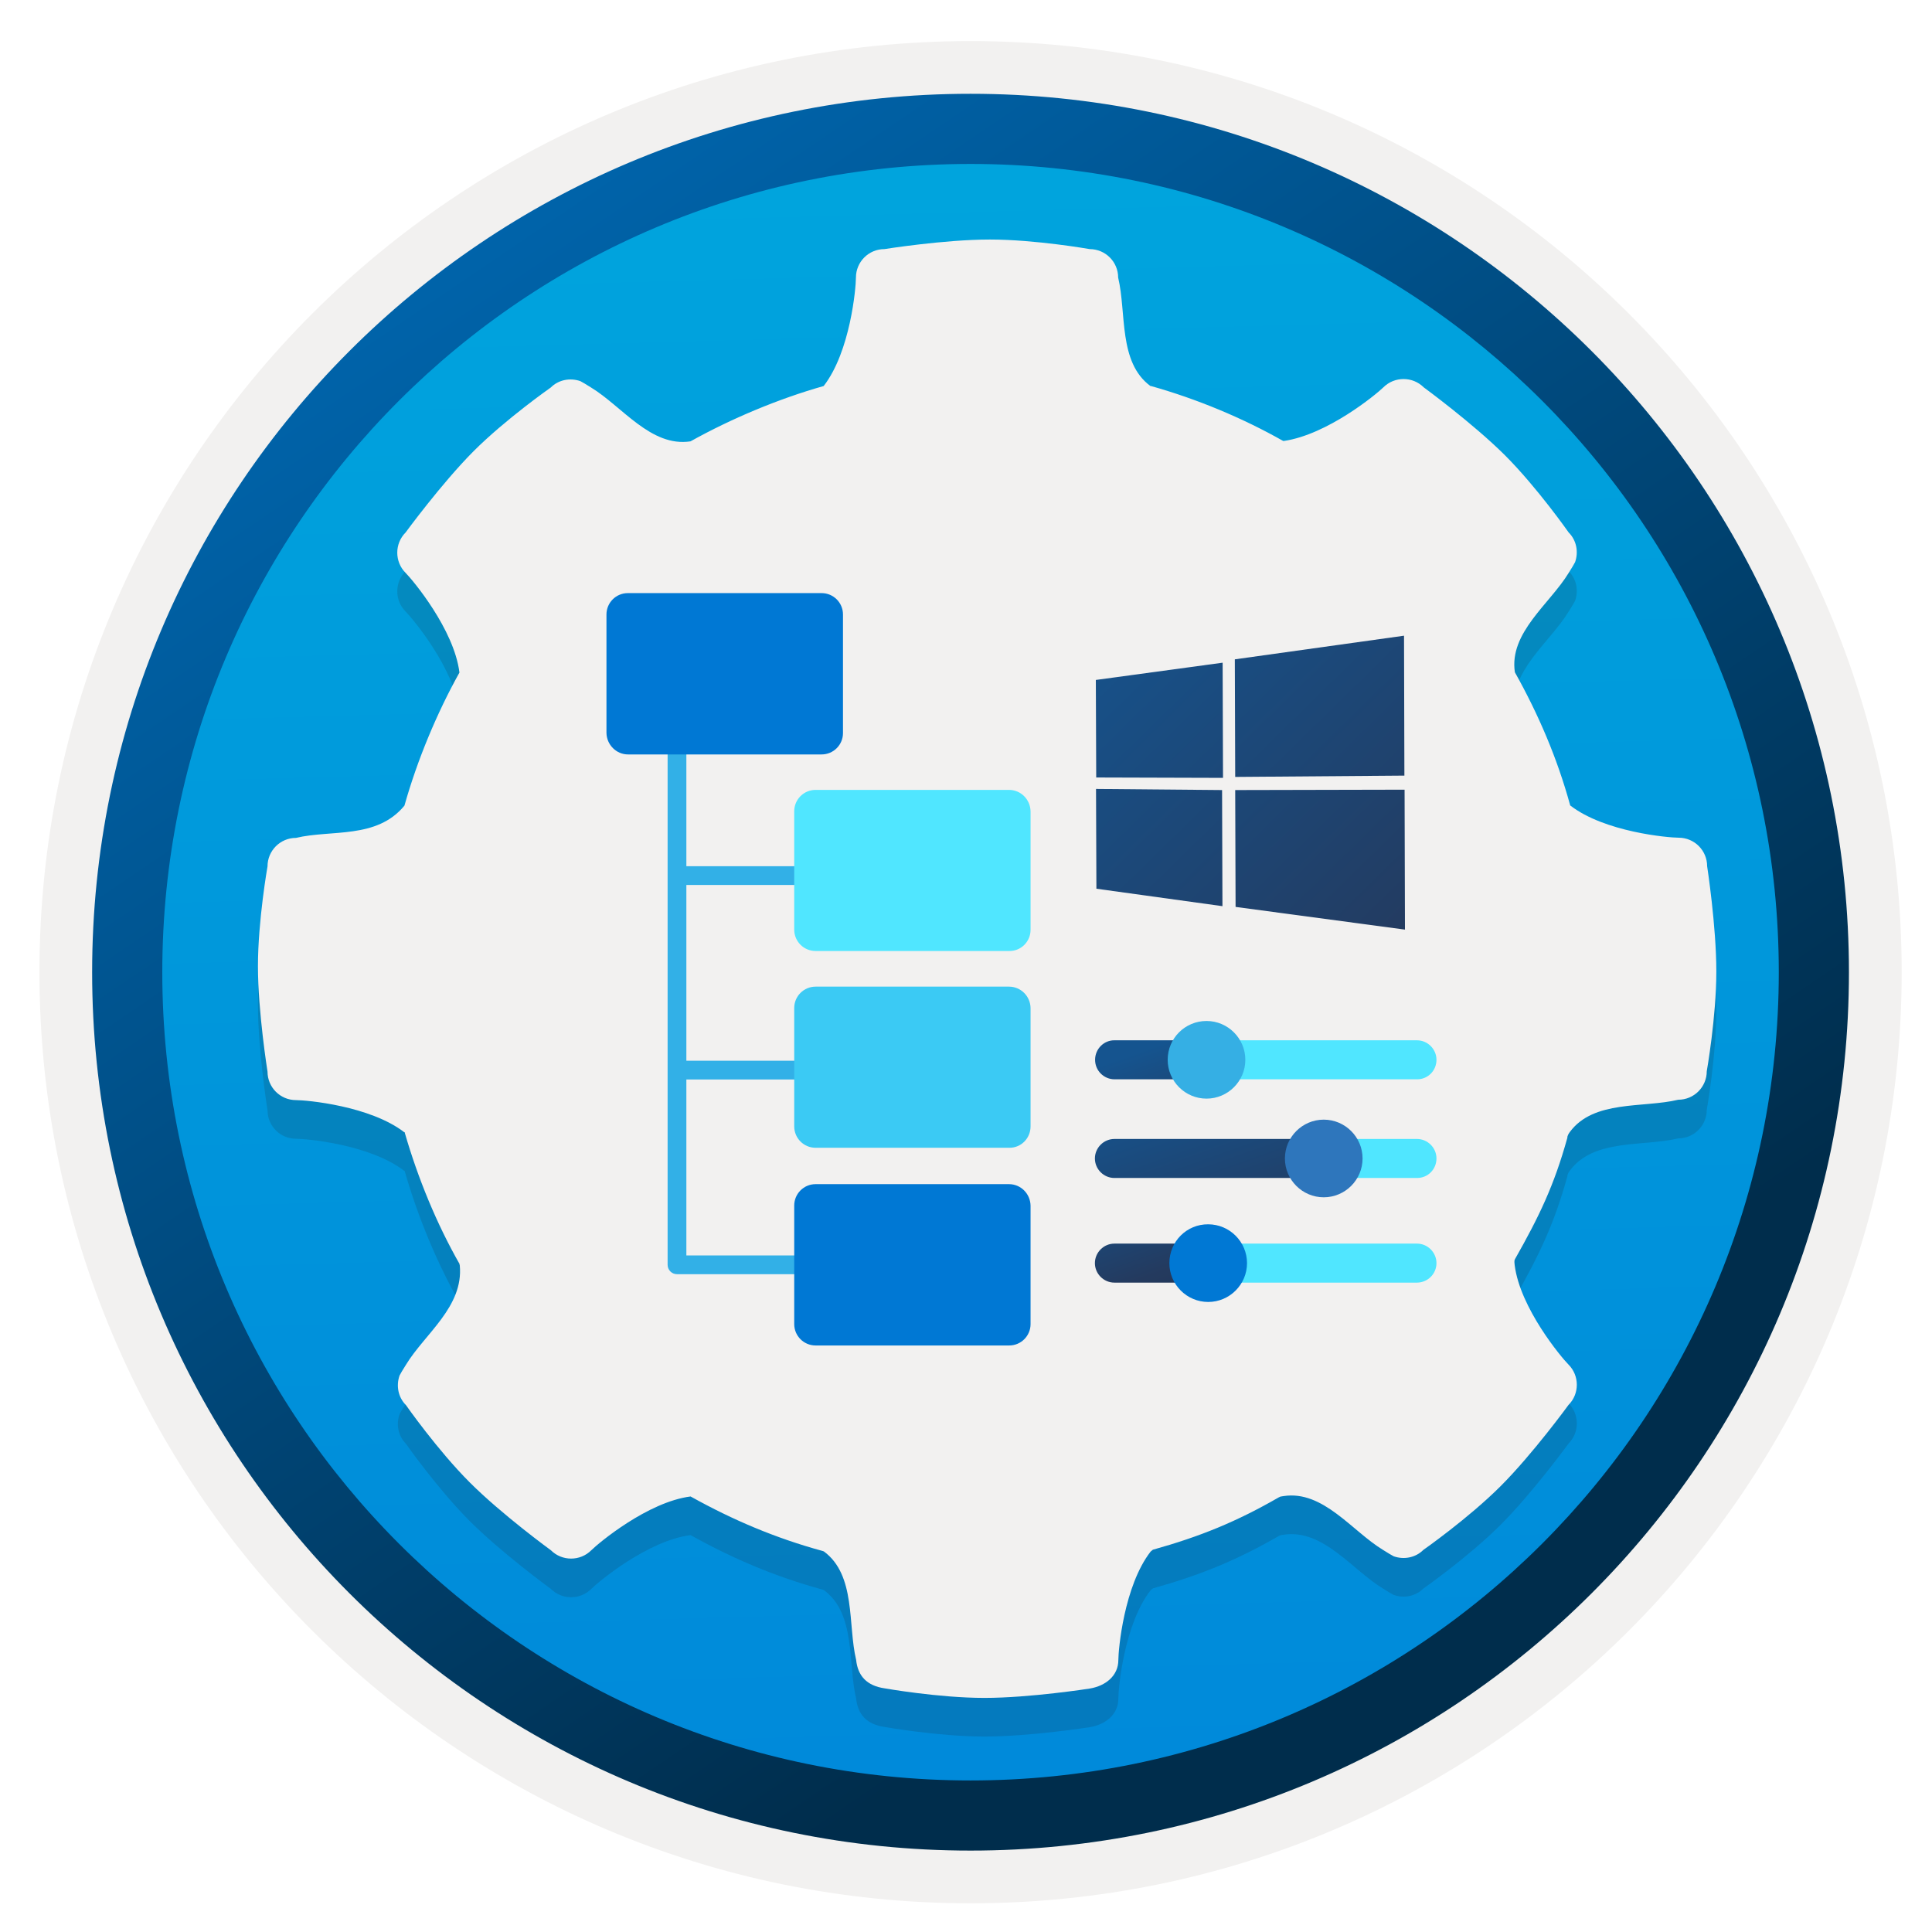 <svg width="103" height="103" viewBox="0 0 103 103" fill="none" xmlns="http://www.w3.org/2000/svg">
<path d="M51.743 98.64C25.893 98.64 4.933 77.69 4.933 51.83C4.933 25.97 25.893 5.02 51.743 5.02C77.593 5.02 98.553 25.98 98.553 51.83C98.553 77.68 77.593 98.64 51.743 98.64Z" fill="url(#paint0_linear)"/>
<path fill-rule="evenodd" clip-rule="evenodd" d="M97.642 51.83C97.642 77.18 77.093 97.73 51.742 97.73C26.392 97.73 5.843 77.18 5.843 51.83C5.843 26.48 26.392 5.93 51.742 5.93C77.093 5.93 97.642 26.48 97.642 51.83ZM51.742 2.19C79.162 2.19 101.383 24.41 101.383 51.83C101.383 79.25 79.153 101.47 51.742 101.47C24.323 101.47 2.103 79.24 2.103 51.83C2.103 24.41 24.323 2.19 51.742 2.19Z" fill="#F2F1F0"/>
<path fill-rule="evenodd" clip-rule="evenodd" d="M94.832 51.831C94.832 75.63 75.542 94.921 51.742 94.921C27.942 94.921 8.652 75.63 8.652 51.831C8.652 28.03 27.942 8.74 51.742 8.74C75.542 8.74 94.832 28.03 94.832 51.831ZM51.742 5C77.602 5 98.572 25.971 98.572 51.831C98.572 77.691 77.602 98.66 51.742 98.66C25.882 98.66 4.912 77.691 4.912 51.831C4.912 25.971 25.872 5 51.742 5Z" fill="url(#paint1_linear)"/>
<path opacity="0.15" d="M91.012 48.24C91.012 47.4 90.332 46.72 89.492 46.72C88.942 46.72 85.542 46.42 83.712 45C83.712 45 83.722 44.98 83.712 45C83.022 42.48 82.012 40.13 80.762 37.9C80.442 35.79 82.632 34.25 83.632 32.6C83.812 32.31 83.912 32.15 83.972 32.03C84.162 31.49 84.052 30.87 83.632 30.45C83.632 30.45 81.952 28.05 80.232 26.33C78.512 24.62 75.902 22.71 75.902 22.71C75.312 22.12 74.342 22.12 73.752 22.71C73.362 23.09 70.772 25.23 68.442 25.57C68.412 25.57 68.412 25.57 68.412 25.57C66.242 24.34 63.812 23.33 61.362 22.64H61.332C59.612 21.37 60.062 18.74 59.612 16.86C59.612 16.02 58.932 15.34 58.092 15.34C58.092 15.34 55.202 14.83 52.772 14.83C50.342 14.83 47.152 15.34 47.152 15.34C46.312 15.34 45.632 16.02 45.632 16.86C45.632 17.41 45.332 20.81 43.912 22.64C41.502 23.32 38.962 24.39 36.812 25.59C34.702 25.91 33.162 23.72 31.512 22.72C31.222 22.54 31.062 22.44 30.942 22.38C30.402 22.19 29.782 22.3 29.362 22.72C29.362 22.72 26.962 24.4 25.242 26.12C23.532 27.84 21.622 30.45 21.622 30.45C21.032 31.04 21.032 32.01 21.622 32.6C22.002 32.98 24.202 35.61 24.492 37.9V37.92C23.292 40.07 22.242 42.59 21.562 45.01C21.562 45.01 21.592 44.97 21.562 45.01C20.082 46.81 17.662 46.28 15.782 46.73C14.942 46.73 14.262 47.41 14.262 48.25C14.262 48.25 13.752 51.14 13.752 53.57C13.752 56 14.262 59.19 14.262 59.19C14.262 60.03 14.942 60.71 15.782 60.71C16.332 60.71 19.732 61.01 21.562 62.43C21.602 62.41 21.582 62.46 21.582 62.46C22.282 64.88 23.282 67.31 24.502 69.45C24.482 69.48 24.502 69.45 24.512 69.52C24.722 71.73 22.642 73.17 21.642 74.82C21.462 75.11 21.362 75.27 21.302 75.39C21.112 75.93 21.222 76.55 21.642 76.97C21.642 76.97 23.322 79.37 25.042 81.09C26.762 82.81 29.372 84.71 29.372 84.71C29.962 85.3 30.932 85.3 31.522 84.71C31.902 84.33 34.532 82.13 36.822 81.84C36.822 81.84 36.812 81.85 36.852 81.86C39.062 83.09 41.342 84.06 43.832 84.74C43.852 84.75 43.922 84.77 43.922 84.77C45.642 86.04 45.192 88.67 45.642 90.55C45.732 91.4 46.202 91.93 47.162 92.07C47.162 92.07 50.052 92.58 52.482 92.58C54.912 92.58 58.102 92.08 58.102 92.08C58.942 91.94 59.622 91.4 59.622 90.56C59.622 90.01 59.922 86.61 61.342 84.78C61.342 84.78 61.402 84.73 61.462 84.68C64.002 83.97 65.932 83.18 68.172 81.89C68.282 81.85 68.162 81.86 68.432 81.82C70.542 81.5 72.082 83.69 73.732 84.69C74.022 84.87 74.182 84.97 74.302 85.03C74.842 85.22 75.462 85.11 75.882 84.69C75.882 84.69 78.282 83.01 80.002 81.29C81.722 79.57 83.622 76.96 83.622 76.96C84.212 76.37 84.212 75.4 83.622 74.81C83.242 74.43 81.042 71.8 80.752 69.51C80.722 69.27 80.742 69.24 80.772 69.18C82.052 66.92 82.852 65.27 83.562 62.71C83.562 62.71 83.532 62.63 83.692 62.41C84.962 60.69 87.592 61.14 89.472 60.69C90.312 60.69 90.992 60.01 90.992 59.17C90.992 59.17 91.502 56.28 91.502 53.85C91.502 51.42 91.012 48.24 91.012 48.24Z" fill="#1F1D20"/>
<path d="M91.012 46.18C91.012 45.34 90.332 44.66 89.492 44.66C88.942 44.66 85.542 44.36 83.712 42.94C83.712 42.94 83.722 42.92 83.712 42.94C83.022 40.42 82.012 38.07 80.762 35.84C80.442 33.73 82.632 32.19 83.632 30.54C83.812 30.25 83.912 30.09 83.972 29.97C84.162 29.43 84.052 28.81 83.632 28.39C83.632 28.39 81.952 25.99 80.232 24.27C78.512 22.56 75.902 20.65 75.902 20.65C75.312 20.06 74.342 20.06 73.752 20.65C73.362 21.03 70.772 23.17 68.442 23.51C68.412 23.51 68.412 23.51 68.412 23.51C66.242 22.28 63.812 21.27 61.362 20.58H61.332C59.612 19.31 60.062 16.68 59.612 14.8C59.612 13.96 58.932 13.28 58.092 13.28C58.092 13.28 55.202 12.77 52.772 12.77C50.342 12.77 47.152 13.28 47.152 13.28C46.312 13.28 45.632 13.96 45.632 14.8C45.632 15.35 45.332 18.75 43.912 20.58C41.502 21.26 38.962 22.33 36.812 23.53C34.702 23.85 33.162 21.66 31.512 20.66C31.222 20.48 31.062 20.38 30.942 20.32C30.402 20.13 29.782 20.24 29.362 20.66C29.362 20.66 26.962 22.34 25.242 24.06C23.532 25.78 21.622 28.39 21.622 28.39C21.032 28.98 21.032 29.95 21.622 30.54C22.002 30.92 24.202 33.55 24.492 35.84V35.86C23.292 38.01 22.242 40.53 21.562 42.95C21.562 42.95 21.592 42.91 21.562 42.95C20.082 44.75 17.662 44.22 15.782 44.67C14.942 44.67 14.262 45.35 14.262 46.19C14.262 46.19 13.752 49.08 13.752 51.51C13.752 53.94 14.262 57.13 14.262 57.13C14.262 57.97 14.942 58.65 15.782 58.65C16.332 58.65 19.732 58.95 21.562 60.37C21.602 60.35 21.582 60.4 21.582 60.4C22.282 62.82 23.282 65.25 24.502 67.39C24.482 67.42 24.502 67.39 24.512 67.46C24.722 69.67 22.642 71.11 21.642 72.76C21.462 73.05 21.362 73.21 21.302 73.33C21.112 73.87 21.222 74.49 21.642 74.91C21.642 74.91 23.322 77.31 25.042 79.03C26.762 80.75 29.372 82.65 29.372 82.65C29.962 83.24 30.932 83.24 31.522 82.65C31.902 82.27 34.532 80.07 36.822 79.78C36.822 79.78 36.812 79.79 36.852 79.8C39.062 81.03 41.342 82 43.832 82.68C43.852 82.69 43.922 82.71 43.922 82.71C45.642 83.98 45.192 86.61 45.642 88.49C45.732 89.34 46.202 89.87 47.162 90.01C47.162 90.01 50.052 90.52 52.482 90.52C54.912 90.52 58.102 90.02 58.102 90.02C58.942 89.88 59.622 89.34 59.622 88.5C59.622 87.95 59.922 84.55 61.342 82.72C61.342 82.72 61.402 82.67 61.462 82.62C64.002 81.91 65.932 81.12 68.172 79.83C68.282 79.79 68.162 79.8 68.432 79.76C70.542 79.44 72.082 81.63 73.732 82.63C74.022 82.81 74.182 82.91 74.302 82.97C74.842 83.16 75.462 83.05 75.882 82.63C75.882 82.63 78.282 80.95 80.002 79.23C81.722 77.51 83.622 74.9 83.622 74.9C84.212 74.31 84.212 73.34 83.622 72.75C83.242 72.37 81.042 69.74 80.752 67.45C80.722 67.21 80.742 67.18 80.772 67.12C82.052 64.86 82.852 63.21 83.562 60.65C83.562 60.65 83.532 60.57 83.692 60.35C84.962 58.63 87.592 59.08 89.472 58.63C90.312 58.63 90.992 57.95 90.992 57.11C90.992 57.11 91.502 54.22 91.502 51.79C91.502 49.36 91.012 46.18 91.012 46.18Z" fill="#F2F1F0"/>
<path d="M58.422 36.25L58.442 41.45L65.202 41.47L65.182 35.33L58.422 36.25Z" fill="url(#paint2_linear)"/>
<path d="M58.432 42.06L58.452 47.38L65.172 48.31L65.152 42.12L58.432 42.06Z" fill="url(#paint3_linear)"/>
<path d="M65.852 42.12L65.872 48.35L74.902 49.56L74.882 42.1L65.852 42.12Z" fill="url(#paint4_linear)"/>
<path d="M65.832 35.151L65.852 41.42L74.872 41.35L74.852 33.891L65.832 35.151Z" fill="url(#paint5_linear)"/>
<path fill-rule="evenodd" clip-rule="evenodd" d="M36.592 66.93V36.55H35.592V67.43C35.592 67.707 35.816 67.93 36.092 67.93H50.372V66.93H36.592Z" fill="#32B0E7"/>
<path fill-rule="evenodd" clip-rule="evenodd" d="M36.092 56.55H50.372V57.55H36.092V56.55Z" fill="#32B0E7"/>
<path fill-rule="evenodd" clip-rule="evenodd" d="M36.092 46.18H50.372V47.18H36.092V46.18Z" fill="#32B0E7"/>
<path d="M53.792 42.111H43.482C42.852 42.111 42.342 42.62 42.342 43.251V49.56C42.342 50.191 42.852 50.7 43.482 50.7H53.802C54.432 50.711 54.942 50.2 54.942 49.571V43.261C54.932 42.62 54.422 42.111 53.792 42.111Z" fill="#50E6FF"/>
<path d="M53.792 63.13H43.482C42.852 63.13 42.342 63.641 42.342 64.27V70.591C42.342 71.221 42.852 71.731 43.482 71.731H53.802C54.432 71.731 54.942 71.221 54.942 70.591V64.281C54.932 63.641 54.422 63.13 53.792 63.13Z" fill="#0078D4"/>
<path d="M53.792 52.6H43.482C42.852 52.6 42.342 53.111 42.342 53.74V60.05C42.342 60.681 42.852 61.191 43.482 61.191H53.802C54.432 61.2 54.942 60.691 54.942 60.05V53.74C54.932 53.111 54.422 52.6 53.792 52.6Z" fill="#3BCAF4"/>
<path d="M33.482 40.221H43.802C44.432 40.221 44.942 39.711 44.942 39.081V32.761C44.942 32.13 44.432 31.62 43.802 31.62H33.472C32.842 31.62 32.332 32.13 32.332 32.761V39.071C32.342 39.7 32.852 40.221 33.482 40.221Z" fill="#0078D4"/>
<path d="M64.852 56.501C64.852 55.931 64.382 55.461 63.812 55.461H59.422C58.852 55.451 58.382 55.921 58.382 56.501C58.382 57.081 58.852 57.541 59.422 57.541H63.822C64.392 57.541 64.852 57.081 64.852 56.501Z" fill="url(#paint6_linear)"/>
<path d="M76.582 56.501C76.582 55.931 76.112 55.461 75.543 55.461H63.943C63.373 55.461 63.733 55.931 63.733 56.501C63.733 57.071 63.362 57.541 63.943 57.541H75.552C76.123 57.541 76.582 57.081 76.582 56.501Z" fill="#50E6FF"/>
<path d="M62.252 56.501C62.252 57.641 63.182 58.571 64.322 58.571C65.462 58.571 66.392 57.641 66.392 56.501C66.392 55.361 65.462 54.431 64.322 54.431C63.182 54.431 62.252 55.35 62.252 56.501Z" fill="#35AFE4"/>
<path d="M71.792 61.761C71.792 61.191 71.322 60.721 70.752 60.721H59.412C58.842 60.721 58.372 61.191 58.372 61.761C58.372 62.331 58.842 62.801 59.412 62.801H70.752C71.332 62.801 71.792 62.341 71.792 61.761Z" fill="url(#paint7_linear)"/>
<path d="M76.582 61.761C76.582 61.191 76.112 60.721 75.542 60.721H71.382C70.812 60.721 70.342 61.191 70.342 61.761C70.342 62.331 70.812 62.801 71.382 62.801H75.552C76.122 62.801 76.582 62.341 76.582 61.761Z" fill="#50E6FF"/>
<path d="M68.502 61.761C68.502 62.901 69.432 63.831 70.572 63.831C71.712 63.831 72.642 62.901 72.642 61.761C72.642 60.621 71.712 59.691 70.572 59.691C69.432 59.691 68.502 60.621 68.502 61.761Z" fill="#2E76BC"/>
<path d="M65.062 67.341C65.062 66.77 64.592 66.3 64.022 66.3H59.412C58.842 66.3 58.372 66.77 58.372 67.341C58.372 67.91 58.842 68.38 59.412 68.38H64.022C64.602 68.371 65.062 67.91 65.062 67.341Z" fill="url(#paint8_linear)"/>
<path d="M76.582 67.341C76.582 66.77 76.112 66.3 75.542 66.3H65.052C64.482 66.3 64.012 66.77 64.012 67.341C64.012 67.91 64.482 68.38 65.052 68.38H75.552C76.122 68.371 76.582 67.91 76.582 67.341Z" fill="#50E6FF"/>
<path d="M62.342 67.341C62.342 68.481 63.272 69.411 64.412 69.411C65.552 69.411 66.482 68.481 66.482 67.341C66.482 66.201 65.552 65.271 64.412 65.271C63.272 65.261 62.342 66.181 62.342 67.341Z" fill="#0078D4"/>
<defs>
<linearGradient id="paint0_linear" x1="49.973" y1="-12.959" x2="53.955" y2="132.811" gradientUnits="userSpaceOnUse">
<stop stop-color="#00ABDE"/>
<stop offset="1" stop-color="#007ED8"/>
</linearGradient>
<linearGradient id="paint1_linear" x1="3.175" y1="-19.794" x2="98.703" y2="121.087" gradientUnits="userSpaceOnUse">
<stop stop-color="#007ED8"/>
<stop offset="0.707" stop-color="#002D4C"/>
</linearGradient>
<linearGradient id="paint2_linear" x1="56.453" y1="32.926" x2="100.493" y2="77.836" gradientUnits="userSpaceOnUse">
<stop stop-color="#15548F"/>
<stop offset="0.418" stop-color="#243A5E"/>
<stop offset="0.968" stop-color="#1A2C45"/>
</linearGradient>
<linearGradient id="paint3_linear" x1="53.267" y1="36.051" x2="97.307" y2="80.96" gradientUnits="userSpaceOnUse">
<stop stop-color="#15548F"/>
<stop offset="0.418" stop-color="#243A5E"/>
<stop offset="0.968" stop-color="#1A2C45"/>
</linearGradient>
<linearGradient id="paint4_linear" x1="57.403" y1="31.995" x2="101.443" y2="76.905" gradientUnits="userSpaceOnUse">
<stop stop-color="#15548F"/>
<stop offset="0.418" stop-color="#243A5E"/>
<stop offset="0.968" stop-color="#1A2C45"/>
</linearGradient>
<linearGradient id="paint5_linear" x1="61.174" y1="28.297" x2="105.214" y2="73.207" gradientUnits="userSpaceOnUse">
<stop stop-color="#15548F"/>
<stop offset="0.418" stop-color="#243A5E"/>
<stop offset="0.968" stop-color="#1A2C45"/>
</linearGradient>
<linearGradient id="paint6_linear" x1="61.375" y1="55.835" x2="66.231" y2="69.53" gradientUnits="userSpaceOnUse">
<stop stop-color="#15548F"/>
<stop offset="0.418" stop-color="#243A5E"/>
<stop offset="0.968" stop-color="#1A2C45"/>
</linearGradient>
<linearGradient id="paint7_linear" x1="63.388" y1="56.987" x2="71.412" y2="79.613" gradientUnits="userSpaceOnUse">
<stop stop-color="#15548F"/>
<stop offset="0.418" stop-color="#243A5E"/>
<stop offset="0.968" stop-color="#1A2C45"/>
</linearGradient>
<linearGradient id="paint8_linear" x1="59.824" y1="61.987" x2="64.776" y2="75.953" gradientUnits="userSpaceOnUse">
<stop stop-color="#15548F"/>
<stop offset="0.418" stop-color="#243A5E"/>
<stop offset="0.968" stop-color="#1A2C45"/>
</linearGradient>
</defs>
</svg>
